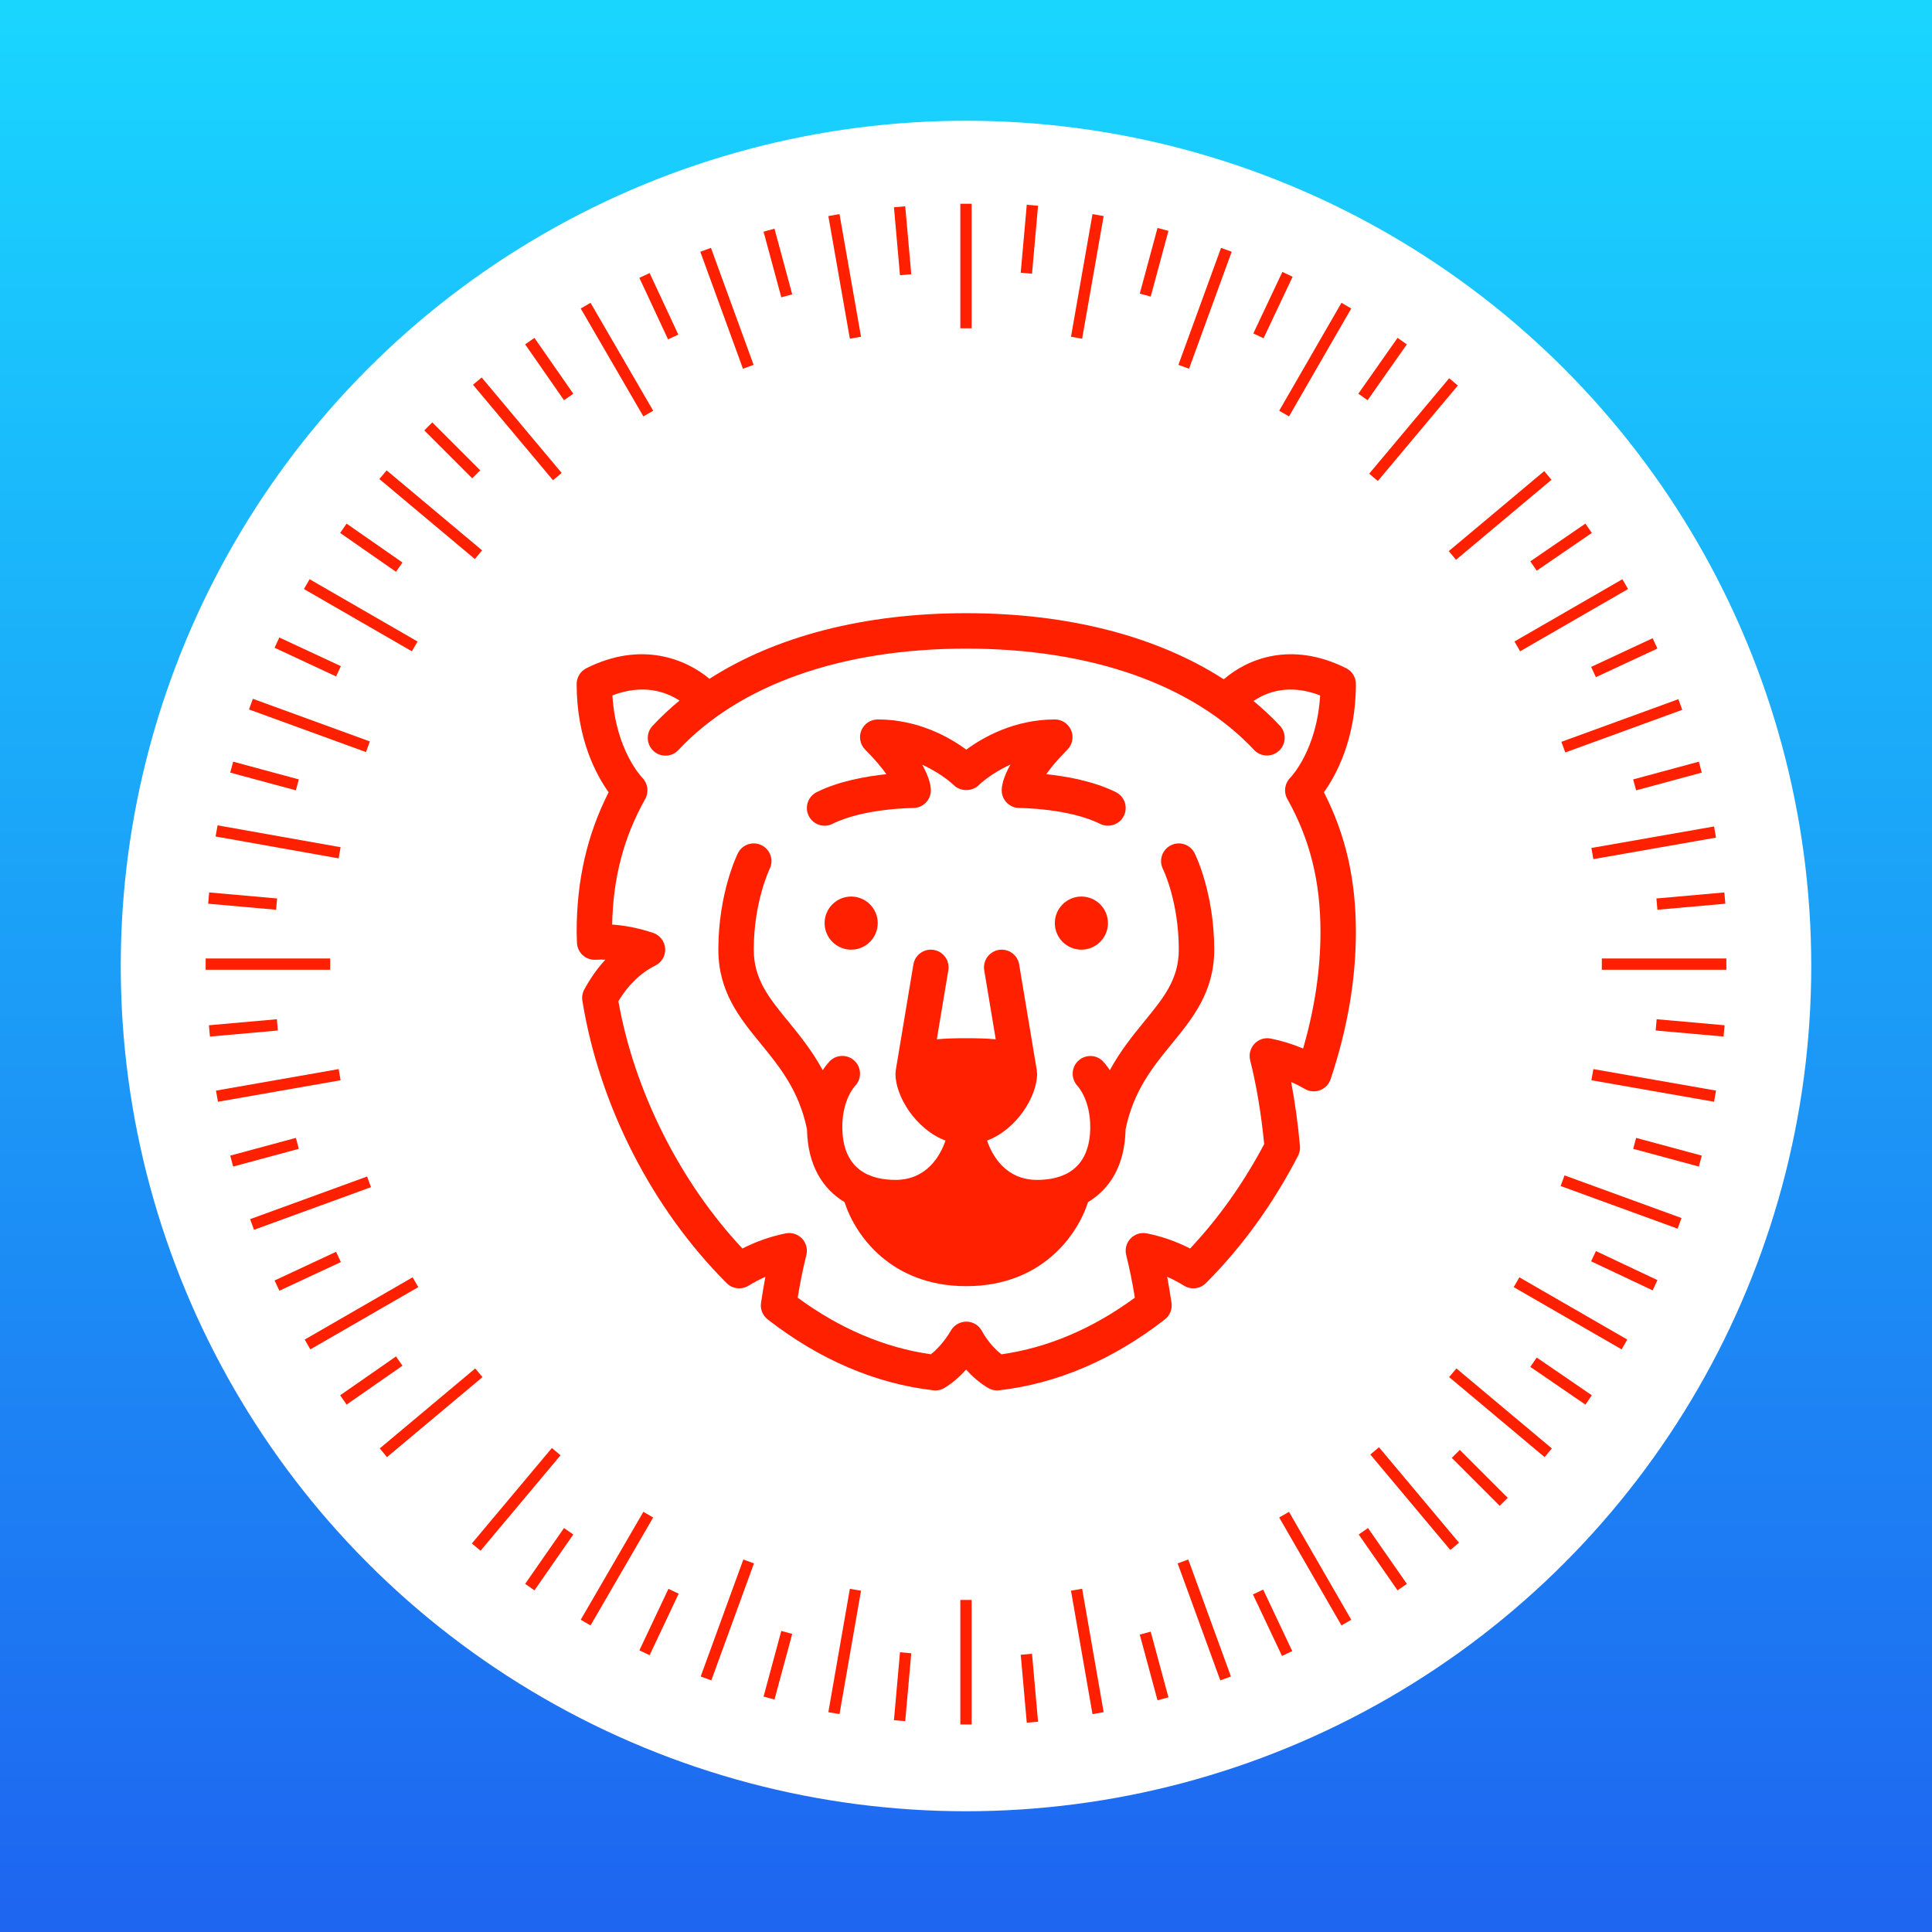 <?xml version="1.0" encoding="UTF-8"?>
<svg xmlns="http://www.w3.org/2000/svg" viewBox="0 0 5120 5120">
  <rect x="0" y="0" width="5120" height="5120" fill="#333333" stroke="none"/>
  <defs>
    <linearGradient id="a" x2="0" y2="100%">
      <stop offset="0" stop-color="#19d7ff"/>
      <stop offset="1" stop-color="#1e64f0"/>
    </linearGradient>
  </defs>

  <!-- Gradient background -->
  <rect width="5120" height="5120" fill="url(#a)"/>

  <!-- White background circle -->
  <circle cx="2560" cy="2560" r="2240" fill="white"/>

  <!-- Compass ticks -->
  <path stroke="#ff2000" stroke-width="30" d="
    M2560 540v330m0 3370v330
    m350-4e3-57 325m-586 3318-57 327
    M3250 662l-113 310M1984 4138l-113 310
    m339-3878 57 325m586 3318 57 327
    M1870 662l113 310m1152 3166 113 310
    M1552 810l166 286m1685 2918 165 286
    M1265 1010l212 253m2166 2582 212 253
    M1015 1258l253 212m2582 2168 253 212
    M813 1548l286 165m2920 1685 286 165
    M665 1866l310 113m3166 1150 310 113
    M574 2202l326 58m3320 588 325 57
    M545 2555h330m3370 0h330
    M575 2905l325-57m3320-586 325-57
    M668 3245l310-113m3165-1152 310-113
    M815 3563l286-165m2920-1685 286-165
    M1016 3850l253-212m2580-2166 253-212
    M1262 41e2l212-253m2166-2582 212-253
    M1552 43e2l166-286m1685-2918 165-286
    M2384 548l16 180m320 3656 16 180
    M2038 610l47 174m950 3544 47 174
    M1708 730l76 163m1550 3326 77 163
    M1404 904l103 148m2106 3006 103 148
    M1135 1130l127 127m2596 2596 127 127
    M910 14e2l148 103m3006 2107 146 1e2
    M734 1703l163 76m3326 1550 163 77
    M614 2033l174 47m3544 950 174 47
    M553 2380l180 16m3656 320 180 16m-4014 0 180-16m3656-320 180-16
    M614 3077l174-47m3544-950 174-47
    M734 3407l163-76m3326-1550 163-76
    M910 3710l148-103m3006-2107 146-1e2
    M1404 4206l103-148m2105-3006 104-148
    M1708 4380l77-163M3335 890l77-163
    M2038 45e2l47-174m950-3544 47-174m-698 3952 16-180m320-3656 16-180
  "/>

  <!-- Centered lion using new vector art -->
  <g transform="translate(965,1625) scale(5.5)" fill="#ff2000">
    <!-- New Lion Drawing (Adobe Illustrator SVG) -->
    <g>
          <path d="M477.867,34.133c0-3.234-1.826-6.187-4.719-7.629c-26.701-13.346-47.855-4.284-58.94,5.35
          C382.131,11.162,339.345,0,290.133,0c-49.05,0-91.708,11.068-123.742,31.625c-11.392-9.523-32.794-18.372-59.273-5.12
          c-2.893,1.442-4.719,4.395-4.719,7.629c0,26.718,9.66,44.143,15.411,52.156C107.452,106.658,102.4,128.742,102.4,153.6
          c0,1.126,0.043,2.27,0.085,3.413l0.06,1.681c0.06,2.313,1.05,4.497,2.748,6.059c1.698,1.57,3.883,2.338,6.263,2.244
          c1.553-0.085,3.106-0.102,4.685-0.051c-3.831,4.139-7.228,8.934-10.163,14.379c-0.896,1.647-1.22,3.558-0.922,5.41
          c8.166,50.441,33.502,100.036,69.53,136.081c2.79,2.79,7.151,3.302,10.505,1.237c2.697-1.655,5.402-3.089,8.149-4.309
          c-0.768,4.07-1.468,8.269-2.099,12.57c-0.444,3.046,0.785,6.093,3.217,7.979c24.969,19.396,51.823,30.891,79.795,34.15
          c1.911,0.222,3.806-0.196,5.436-1.186c4.122-2.517,7.603-5.726,10.368-8.798c2.79,3.106,6.34,6.34,10.641,8.875
          c1.323,0.768,2.816,1.169,4.326,1.169c0.333,0,0.657-0.017,0.99-0.06c27.972-3.26,54.827-14.754,79.804-34.15
          c2.432-1.886,3.652-4.932,3.208-7.979c-0.631-4.301-1.331-8.508-2.099-12.57c2.748,1.22,5.453,2.645,8.141,4.301
          c3.371,2.074,7.714,1.562,10.513-1.229c17.382-17.399,32.324-38.042,44.407-61.346c0.751-1.451,1.075-3.081,0.93-4.71
          c-0.99-10.829-2.406-21.163-4.25-30.891c2.253,0.99,4.463,2.116,6.63,3.379c2.21,1.28,4.89,1.502,7.296,0.597
          c2.398-0.905,4.267-2.833,5.077-5.274c8.09-24.115,12.194-48,12.194-70.972c0-25.25-4.915-46.805-15.411-67.32
          C468.215,78.268,477.867,60.843,477.867,34.133z M452.429,209.766c-5.043-2.133-10.249-3.738-15.556-4.796
          c-2.876-0.589-5.837,0.358-7.851,2.475c-2.014,2.116-2.807,5.12-2.099,7.962c3.055,12.203,5.325,25.796,6.758,40.405
          c-9.992,18.833-21.973,35.721-35.695,50.313c-6.69-3.413-13.679-5.862-20.847-7.287c-2.867-0.58-5.828,0.358-7.851,2.475
          c-2.014,2.116-2.807,5.12-2.099,7.962c1.587,6.366,2.995,13.252,4.181,20.54c-20.395,14.959-41.984,24.124-64.273,27.29
          c-5.854-4.437-9.335-11.059-9.353-11.102c-1.434-2.816-4.318-4.599-7.475-4.651c-3.081,0-6.101,1.647-7.62,4.429
          c-0.043,0.068-3.789,6.784-9.557,11.307c-22.264-3.166-43.827-12.331-64.196-27.273c1.186-7.279,2.586-14.165,4.181-20.54
          c0.708-2.842-0.085-5.845-2.099-7.962s-4.984-3.046-7.851-2.475c-7.168,1.434-14.157,3.874-20.847,7.287
          c-30.071-32.051-52.13-75.947-59.776-119.168c4.736-7.859,10.726-13.636,17.843-17.186c3.089-1.553,4.941-4.796,4.702-8.243
          c-0.247-3.439-2.543-6.4-5.82-7.492c-6.63-2.21-13.235-3.55-19.729-4.002c0.486-22.733,5.581-42.052,15.94-60.527
          c1.843-3.294,1.263-7.45-1.365-10.163c-0.555-0.572-12.885-13.602-14.447-39.731c14.865-5.692,25.813-1.741,32.333,2.492
          c-4.642,3.823-8.986,7.876-13.005,12.186c-3.217,3.447-3.029,8.841,0.418,12.058c1.638,1.536,3.729,2.295,5.82,2.295
          c2.278,0,4.557-0.905,6.238-2.705c29.44-31.514,78.694-48.87,138.701-48.87c59.947,0,109.193,17.331,138.65,48.802
          c3.217,3.439,8.61,3.618,12.058,0.401c3.439-3.217,3.618-8.619,0.401-12.058c-3.934-4.198-8.183-8.158-12.706-11.895
          c6.263-4.292,17.058-8.482,32.102-2.705c-1.562,26.129-13.884,39.159-14.404,39.689c-2.705,2.705-3.277,6.878-1.408,10.214
          C455.723,108.911,460.8,129.28,460.8,153.6C460.8,171.767,457.984,190.618,452.429,209.766z"/>
          <path d="M221.867,149.333c0,7.057,5.743,12.8,12.8,12.8c7.057,0,12.8-5.743,12.8-12.8c0-7.057-5.743-12.8-12.8-12.8
          C227.61,136.533,221.867,142.276,221.867,149.333z"/>
          <path d="M225.681,101.504c15.019-7.509,38.622-7.637,38.861-7.637c4.702-0.009,8.525-3.823,8.525-8.533
          c0-1.604-0.452-5.726-4.164-12.305c9.412,4.215,15.121,9.728,15.198,9.805c3.2,3.2,8.866,3.2,12.066,0
          c0.094-0.085,5.751-5.658,15.241-9.882c-3.746,6.622-4.207,10.769-4.207,12.382c0,4.71,3.823,8.525,8.525,8.533
          c0.239,0,23.842,0.128,38.861,7.637c1.22,0.606,2.526,0.896,3.806,0.896c3.132,0,6.144-1.724,7.646-4.719
          c2.108-4.216,0.393-9.336-3.823-11.443c-10.65-5.333-23.919-7.646-33.553-8.661c2.176-3.089,5.402-7.031,10.172-11.81
          c2.441-2.441,3.174-6.11,1.852-9.301c-1.323-3.183-4.437-5.265-7.885-5.265c-19.644,0-34.782,8.73-42.667,14.541
          C282.249,59.93,267.11,51.2,247.467,51.2c-3.447,0-6.562,2.082-7.885,5.265c-1.323,3.191-0.589,6.861,1.852,9.301
          c4.796,4.796,8.021,8.738,10.197,11.81c-9.643,1.015-22.929,3.328-33.579,8.661c-4.215,2.108-5.931,7.228-3.823,11.443
          C216.346,101.897,221.457,103.629,225.681,101.504z"/>
          <path d="M388.719,111.838c-4.215,2.108-5.931,7.228-3.823,11.443c0.085,0.154,7.637,15.539,7.637,38.852
          c0,14.259-7.33,23.219-16.614,34.569c-5.606,6.844-11.588,14.268-16.614,23.509c-1.638-2.475-3.029-4.002-3.405-4.378
          c-3.285-3.285-8.567-3.285-11.913-0.043c-3.354,3.234-3.43,8.61-0.247,12.015c0.247,0.265,6.127,6.699,6.127,19.661
          c0,21.154-13.918,25.6-25.6,25.6c-14.822,0-21.495-11.238-24.115-18.944c14.268-5.385,24.115-21.257,24.115-32.256
          c0-0.341-0.119-0.572-0.137-0.896c-0.017-0.171,0.051-0.333,0.017-0.512l-8.533-51.2c-0.777-4.634-5.129-7.782-9.822-7.006
          c-4.642,0.777-7.782,5.171-7.006,9.822l5.547,33.263c-4.668-0.478-9.583-0.538-14.199-0.538c-4.608,0-9.532,0.06-14.199,0.538
          l5.547-33.263c0.777-4.651-2.364-9.045-7.006-9.822c-4.693-0.777-9.045,2.372-9.822,7.006l-8.533,51.2
          c-0.034,0.179,0.034,0.341,0.017,0.512c-0.017,0.324-0.137,0.555-0.137,0.896c0,10.999,9.847,26.871,24.115,32.256
          c-2.62,7.706-9.293,18.944-24.115,18.944c-11.682,0-25.6-4.446-25.6-25.6c0-12.962,5.88-19.396,6.033-19.567
          c3.337-3.337,3.337-8.73,0-12.066s-8.73-3.337-12.066,0c-0.375,0.375-1.766,1.903-3.405,4.378
          c-5.026-9.242-11.008-16.666-16.614-23.509c-9.284-11.349-16.614-20.309-16.614-34.569c0-23.049,7.569-38.724,7.646-38.878
          c2.091-4.207,0.375-9.318-3.831-11.418c-4.233-2.116-9.344-0.401-11.452,3.814c-0.384,0.768-9.429,19.183-9.429,46.481
          c0,20.361,10.411,33.075,20.471,45.372c9.054,11.068,18.398,22.519,22.246,41.182c0.341,17.783,7.851,28.902,18.099,35.089
          c4.941,15.582,22.101,40.491,58.65,40.491c36.548,0,53.709-24.909,58.65-40.491c10.249-6.187,17.758-17.306,18.099-35.089
          c3.849-18.662,13.193-30.114,22.246-41.182c10.061-12.297,20.471-25.011,20.471-45.372c0-27.298-9.054-45.713-9.438-46.481
          C398.063,111.437,392.934,109.722,388.719,111.838z"/>
          <path d="M273.161,222.882c3.226-1.015,11.375-1.015,16.973-1.015c5.598,0,13.756,0,16.981,1.015
          c-0.905,5.675-8.687,16.051-16.981,16.051C281.856,238.933,274.074,228.582,273.161,222.882z"/>
          <path d="M290.133,307.2c-19.413,0-30.362-8.943-36.343-17.143c0.742,0.034,1.476,0.077,2.21,0.077
          c16.145,0,27.281-8.311,34.133-18.21c6.852,9.899,17.988,18.21,34.133,18.21c0.785,0,1.57-0.051,2.355-0.085
          C320.717,298.249,309.786,307.2,290.133,307.2z"/>
          <path d="M345.6,136.533c-7.057,0-12.8,5.743-12.8,12.8c0,7.057,5.743,12.8,12.8,12.8s12.8-5.743,12.8-12.8
          C358.4,142.276,352.657,136.533,345.6,136.533z"/>
        </g>
  </g>
</svg>